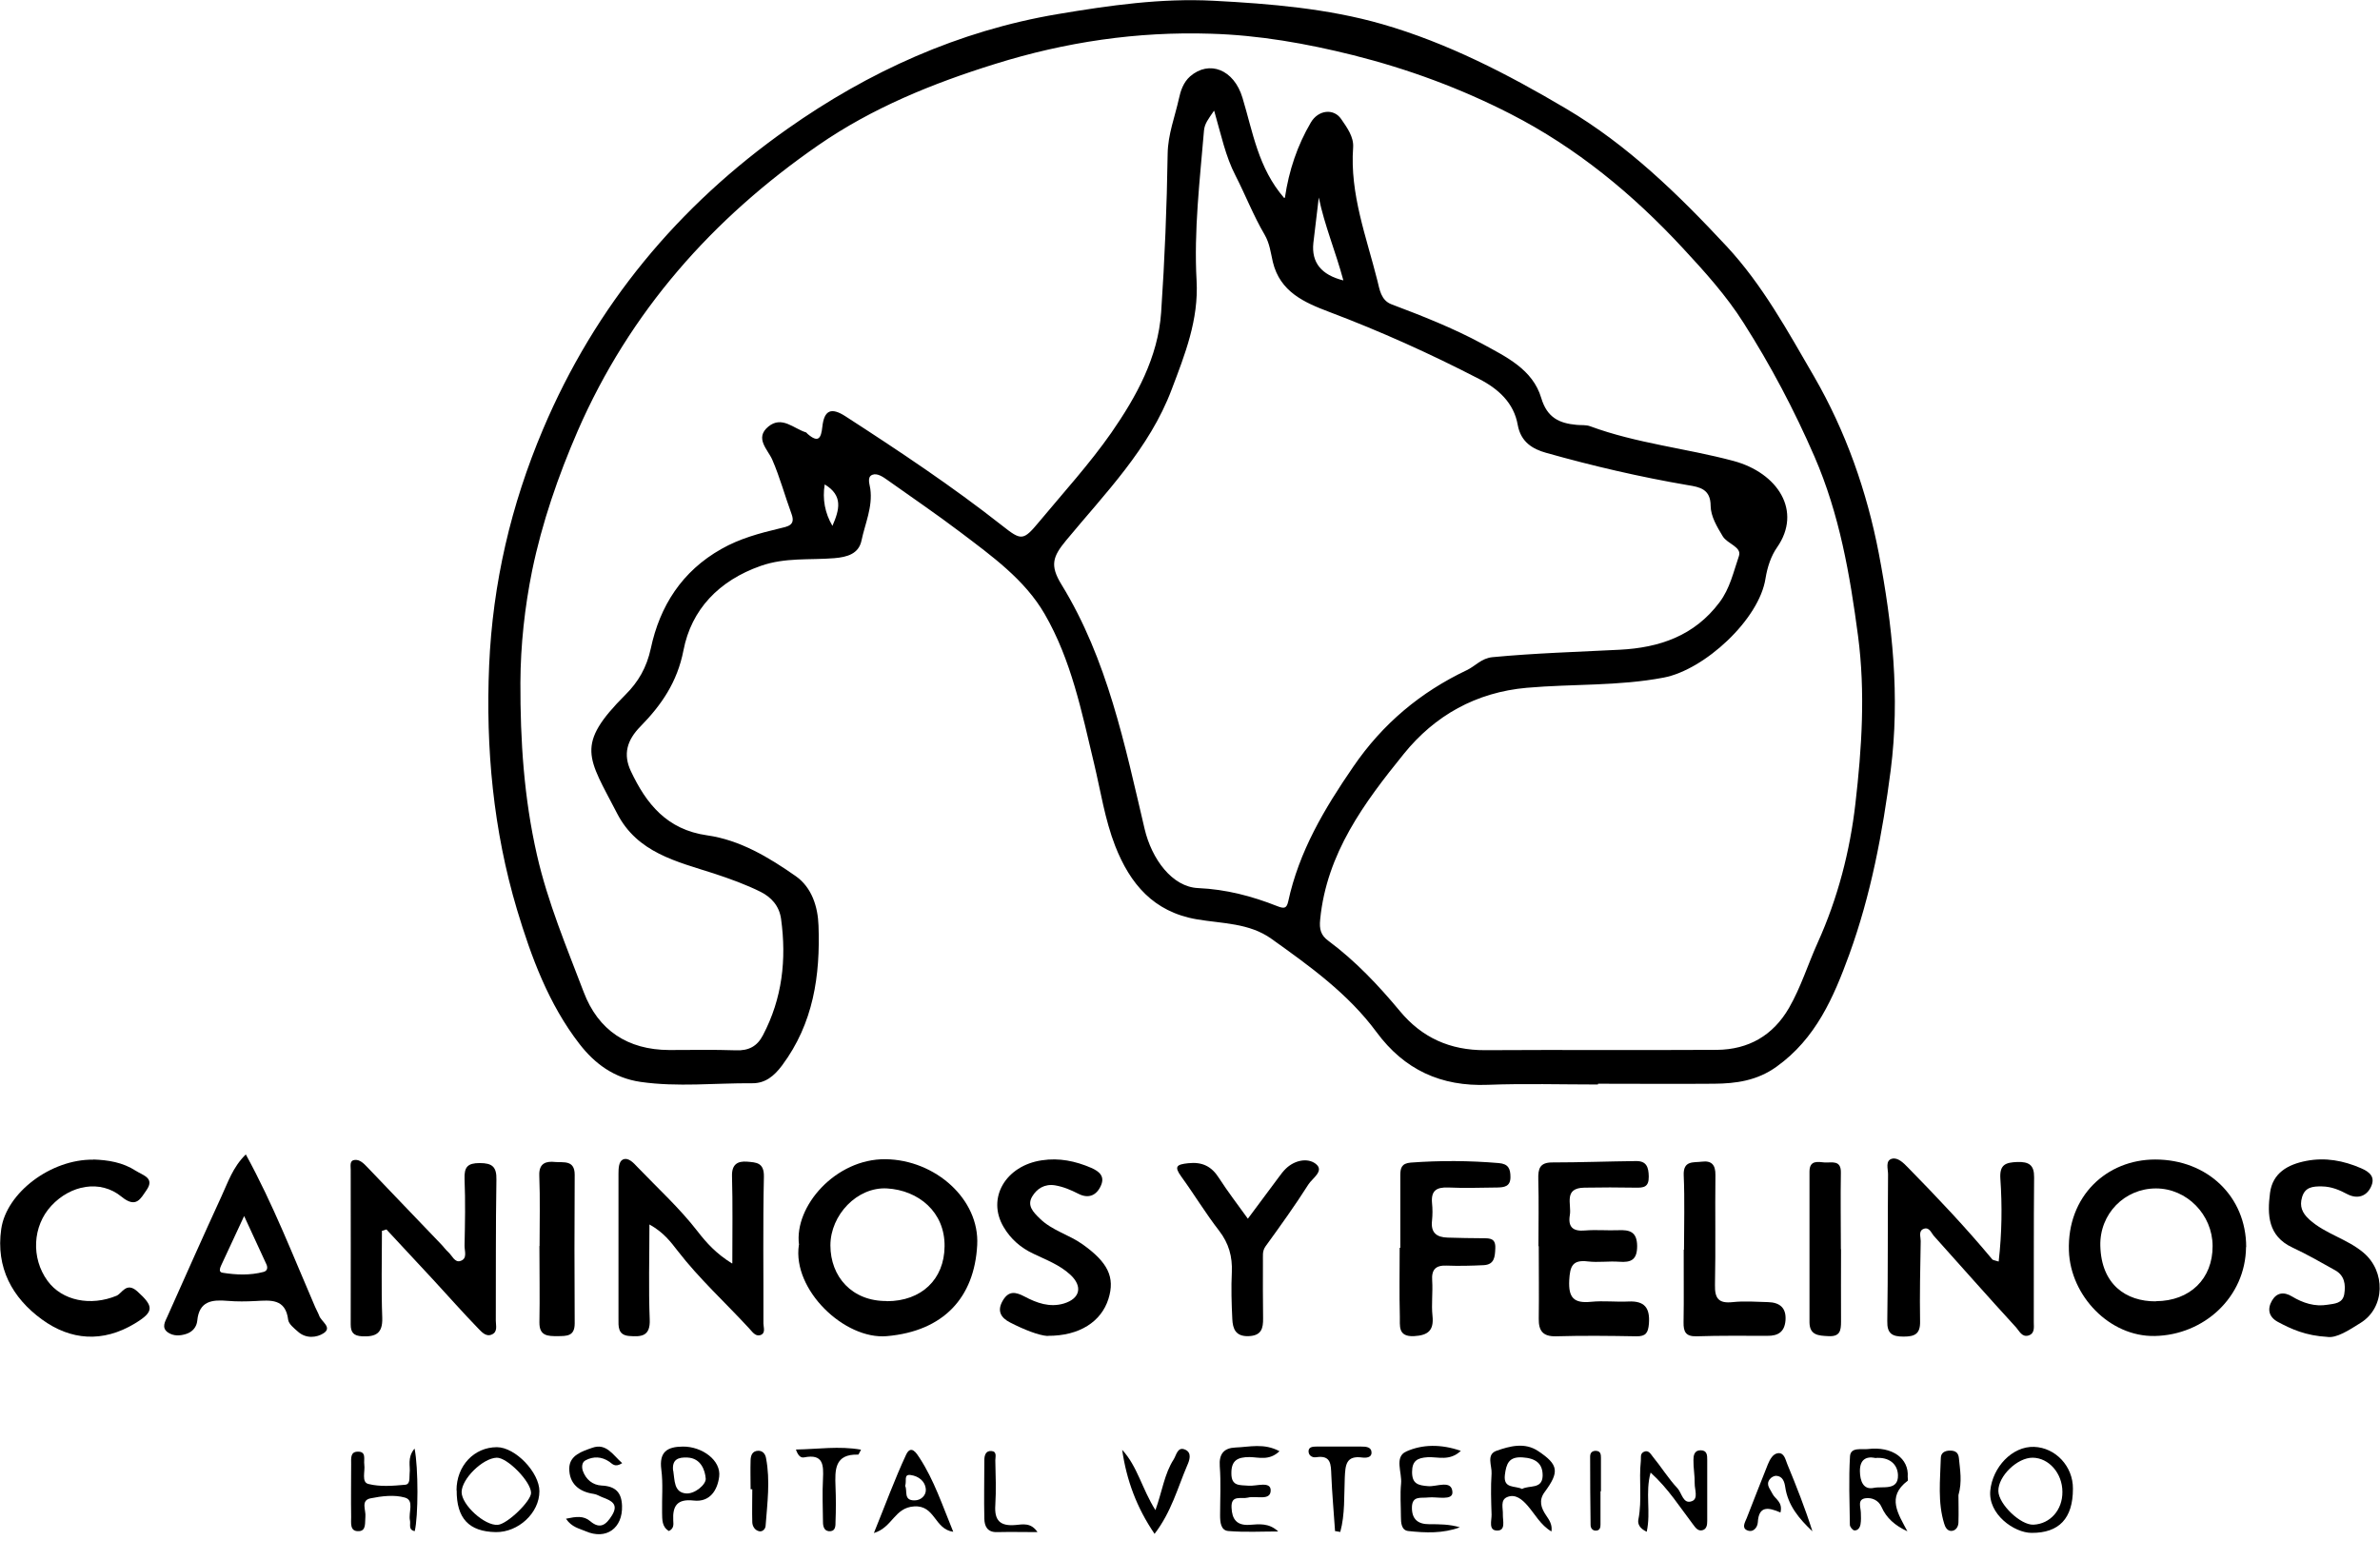 <svg width="90" height="59" viewBox="0 0 90 59" fill="none" xmlns="http://www.w3.org/2000/svg">
<g clip-path="url(#clip0_34_16038)">
<path d="M60.423 41.019C59.037 41.019 57.645 40.978 56.264 41.031C54.491 41.101 53.105 40.463 52.052 39.036C50.981 37.585 49.531 36.544 48.08 35.509C47.238 34.906 46.214 34.935 45.26 34.772C43.617 34.491 42.733 33.426 42.172 31.999C41.78 30.992 41.622 29.922 41.37 28.869C40.908 26.933 40.51 24.961 39.504 23.224C38.749 21.919 37.503 21.03 36.316 20.129C35.421 19.451 34.491 18.819 33.578 18.17C33.397 18.041 33.175 17.883 32.987 17.959C32.777 18.041 32.888 18.316 32.911 18.491C33.005 19.182 32.712 19.802 32.578 20.445C32.472 20.948 32.04 21.071 31.548 21.112C30.624 21.188 29.694 21.077 28.764 21.405C27.184 21.96 26.143 23.054 25.845 24.599C25.611 25.804 25.008 26.669 24.224 27.471C23.704 27.997 23.557 28.53 23.856 29.167C24.441 30.407 25.219 31.379 26.74 31.595C27.98 31.77 29.074 32.426 30.092 33.139C30.7 33.566 30.928 34.298 30.952 35.005C31.022 36.895 30.759 38.708 29.577 40.294C29.273 40.703 28.933 40.978 28.442 40.972C27.038 40.961 25.628 41.124 24.218 40.92C23.218 40.773 22.487 40.229 21.913 39.486C20.744 37.977 20.088 36.193 19.55 34.403C18.655 31.402 18.363 28.307 18.497 25.166C18.632 22.06 19.322 19.1 20.533 16.239C22.516 11.553 25.646 7.786 29.77 4.879C32.847 2.708 36.246 1.164 40.007 0.532C41.955 0.205 43.915 -0.076 45.892 0.029C48.039 0.14 50.209 0.322 52.268 0.913C54.725 1.62 57.013 2.802 59.218 4.107C61.552 5.487 63.465 7.353 65.296 9.319C66.659 10.787 67.601 12.524 68.595 14.233C69.806 16.327 70.596 18.591 71.046 20.925C71.561 23.616 71.854 26.342 71.497 29.132C71.187 31.519 70.748 33.847 69.929 36.105C69.338 37.726 68.666 39.282 67.18 40.346C66.448 40.873 65.653 40.984 64.816 40.99C63.354 41.002 61.891 40.99 60.429 40.99V41.007L60.423 41.019ZM48.589 7.476C48.741 6.441 49.063 5.499 49.566 4.639C49.847 4.153 50.437 4.089 50.718 4.504C50.935 4.82 51.198 5.177 51.169 5.575C51.04 7.336 51.672 8.962 52.087 10.617C52.169 10.939 52.216 11.36 52.625 11.512C53.789 11.951 54.948 12.408 56.042 12.998C56.954 13.496 57.96 13.969 58.282 15.052C58.504 15.8 58.967 16.011 59.622 16.07C59.791 16.087 59.978 16.064 60.131 16.122C61.886 16.771 63.752 16.953 65.548 17.433C67.227 17.883 68.162 19.328 67.197 20.708C66.975 21.024 66.835 21.44 66.764 21.873C66.53 23.429 64.454 25.336 62.915 25.628C61.201 25.956 59.464 25.862 57.738 26.014C55.819 26.184 54.257 27.061 53.082 28.518C51.59 30.361 50.168 32.274 49.923 34.772C49.882 35.152 49.952 35.38 50.233 35.585C51.256 36.345 52.122 37.264 52.935 38.24C53.772 39.252 54.837 39.726 56.159 39.721C59.084 39.703 62.008 39.726 64.927 39.709C66.121 39.697 67.051 39.165 67.654 38.118C68.104 37.334 68.367 36.474 68.736 35.655C69.496 33.976 69.958 32.186 70.163 30.39C70.403 28.302 70.543 26.201 70.263 24.06C69.953 21.721 69.561 19.457 68.619 17.28C67.853 15.514 66.957 13.817 65.928 12.203C65.284 11.185 64.46 10.272 63.635 9.383C61.745 7.342 59.616 5.587 57.124 4.311C55.228 3.34 53.245 2.609 51.175 2.088C49.396 1.644 47.612 1.328 45.781 1.275C43.002 1.187 40.3 1.585 37.638 2.416C35.269 3.153 32.993 4.077 30.952 5.487C26.944 8.26 23.815 11.787 21.849 16.292C21.106 18.006 20.498 19.767 20.123 21.58C19.843 22.966 19.685 24.394 19.679 25.821C19.673 28.015 19.813 30.179 20.305 32.338C20.714 34.134 21.422 35.813 22.072 37.521C22.621 38.972 23.739 39.709 25.306 39.715C26.149 39.715 26.991 39.697 27.834 39.726C28.313 39.744 28.635 39.574 28.852 39.153C29.583 37.761 29.747 36.292 29.536 34.754C29.466 34.257 29.162 33.935 28.77 33.736C28.208 33.455 27.605 33.239 27.003 33.04C25.587 32.584 24.101 32.256 23.335 30.764C22.235 28.635 21.738 28.19 23.651 26.277C24.137 25.792 24.452 25.254 24.61 24.528C24.95 22.925 25.786 21.604 27.284 20.761C27.974 20.369 28.717 20.17 29.472 19.989C29.782 19.913 30.092 19.878 29.934 19.445C29.682 18.76 29.495 18.058 29.203 17.386C29.039 17.006 28.524 16.573 29.056 16.134C29.571 15.713 30.016 16.216 30.484 16.356C30.501 16.362 30.513 16.391 30.536 16.409C30.952 16.771 31.051 16.573 31.098 16.134C31.168 15.52 31.425 15.391 31.975 15.748C33.999 17.058 36.006 18.392 37.901 19.884C38.621 20.451 38.691 20.463 39.294 19.737C40.218 18.626 41.2 17.549 42.025 16.368C42.973 14.999 43.792 13.519 43.909 11.811C44.044 9.816 44.125 7.815 44.155 5.815C44.166 5.078 44.43 4.417 44.582 3.726C44.64 3.451 44.745 3.118 45.003 2.89C45.722 2.264 46.664 2.621 46.986 3.703C47.378 4.996 47.577 6.353 48.56 7.488L48.589 7.476ZM45.904 4.194C45.693 4.504 45.553 4.674 45.529 4.937C45.371 6.827 45.143 8.722 45.249 10.617C45.331 12.097 44.81 13.402 44.307 14.73C43.464 16.97 41.797 18.649 40.311 20.445C39.814 21.048 39.691 21.381 40.142 22.112C41.879 24.944 42.534 28.167 43.283 31.349C43.552 32.496 44.33 33.549 45.307 33.59C46.366 33.637 47.343 33.894 48.302 34.274C48.571 34.38 48.653 34.35 48.712 34.105C49.121 32.203 50.081 30.589 51.175 28.998C52.292 27.366 53.719 26.178 55.468 25.347C55.79 25.195 56.018 24.897 56.439 24.856C58.042 24.704 59.645 24.657 61.248 24.575C62.751 24.499 64.073 24.049 65.021 22.785C65.419 22.259 65.553 21.627 65.758 21.03C65.875 20.685 65.32 20.574 65.144 20.281C64.927 19.919 64.694 19.533 64.688 19.135C64.688 18.497 64.272 18.421 63.834 18.351C62.02 18.041 60.236 17.626 58.469 17.128C57.966 16.988 57.51 16.725 57.393 16.07C57.247 15.239 56.662 14.707 55.93 14.332C54.088 13.379 52.204 12.53 50.268 11.799C49.326 11.442 48.407 11.044 48.133 9.91C48.051 9.559 48.016 9.208 47.817 8.868C47.401 8.161 47.097 7.377 46.723 6.645C46.343 5.914 46.179 5.107 45.916 4.194H45.904ZM49.87 7.47C49.8 8.043 49.73 8.617 49.665 9.19C49.587 9.927 49.965 10.399 50.8 10.606C50.508 9.518 50.086 8.523 49.87 7.47ZM31.478 19.89C31.747 19.275 31.887 18.743 31.186 18.322C31.096 18.879 31.193 19.402 31.478 19.89Z" fill="black"/>
<path d="M84.934 47.167C84.916 49.069 83.337 50.496 81.483 50.531C79.78 50.566 78.294 49.016 78.236 47.308C78.166 45.243 79.663 43.856 81.5 43.856C83.477 43.856 84.94 45.26 84.94 47.167H84.934ZM81.524 49.215C82.816 49.209 83.676 48.367 83.67 47.126C83.665 45.939 82.694 44.95 81.529 44.95C80.336 44.95 79.394 45.916 79.424 47.12C79.459 48.577 80.389 49.227 81.524 49.221V49.215Z" fill="black"/>
<path d="M30.215 47.085C30.021 45.623 31.607 43.821 33.49 43.845C35.362 43.868 37.047 45.354 36.953 47.091C36.848 49.08 35.678 50.35 33.537 50.537C31.934 50.677 29.957 48.782 30.209 47.091L30.215 47.085ZM33.537 49.215C34.842 49.215 35.708 48.39 35.719 47.144C35.737 45.839 34.731 45.02 33.543 44.95C32.414 44.886 31.402 45.956 31.402 47.103C31.402 48.285 32.215 49.221 33.537 49.209V49.215Z" fill="black"/>
<path d="M14.443 46.565C14.443 47.659 14.414 48.753 14.455 49.847C14.473 50.437 14.209 50.566 13.694 50.543C13.373 50.525 13.262 50.402 13.262 50.092C13.268 48.144 13.262 46.19 13.262 44.242C13.262 44.102 13.215 43.897 13.402 43.874C13.601 43.845 13.753 44.003 13.893 44.149C14.812 45.114 15.736 46.073 16.66 47.039C16.766 47.144 16.848 47.267 16.959 47.366C17.099 47.495 17.199 47.764 17.409 47.694C17.69 47.606 17.561 47.314 17.567 47.109C17.585 46.272 17.602 45.43 17.567 44.593C17.55 44.137 17.684 43.991 18.14 43.991C18.614 43.991 18.784 44.131 18.772 44.623C18.743 46.401 18.755 48.179 18.749 49.952C18.749 50.139 18.831 50.379 18.591 50.478C18.369 50.572 18.205 50.367 18.082 50.244C17.503 49.648 16.953 49.022 16.385 48.407C15.795 47.77 15.204 47.132 14.613 46.501C14.554 46.518 14.496 46.541 14.432 46.559L14.443 46.565Z" fill="black"/>
<path d="M75.58 47.717C75.703 46.635 75.715 45.605 75.644 44.582C75.609 44.044 75.843 43.968 76.288 43.95C76.721 43.938 76.926 44.061 76.92 44.529C76.902 46.354 76.914 48.185 76.908 50.01C76.908 50.198 76.955 50.438 76.703 50.514C76.458 50.584 76.358 50.338 76.241 50.209C75.194 49.069 74.17 47.904 73.135 46.752C73.03 46.635 72.959 46.401 72.749 46.477C72.538 46.553 72.632 46.776 72.632 46.939C72.614 47.951 72.591 48.963 72.608 49.975C72.62 50.455 72.409 50.554 71.982 50.554C71.561 50.554 71.356 50.449 71.368 49.969C71.397 48.121 71.38 46.267 71.397 44.412C71.397 44.207 71.286 43.897 71.544 43.827C71.766 43.769 71.982 43.985 72.152 44.161C73.252 45.284 74.334 46.425 75.34 47.635C75.364 47.665 75.428 47.665 75.586 47.717H75.58Z" fill="black"/>
<path d="M27.693 47.782C27.693 46.6 27.711 45.541 27.681 44.482C27.67 44.038 27.892 43.909 28.255 43.938C28.588 43.968 28.898 43.962 28.887 44.506C28.846 46.354 28.875 48.209 28.869 50.057C28.869 50.209 28.968 50.437 28.74 50.502C28.553 50.549 28.442 50.361 28.325 50.239C27.424 49.262 26.441 48.367 25.628 47.314C25.359 46.968 25.096 46.612 24.558 46.313C24.558 47.565 24.523 48.735 24.569 49.899C24.599 50.549 24.253 50.566 23.791 50.531C23.353 50.496 23.388 50.157 23.388 49.876C23.388 48.051 23.388 46.22 23.388 44.395C23.388 44.19 23.399 43.926 23.557 43.856C23.768 43.763 23.967 43.997 24.101 44.137C24.868 44.939 25.693 45.687 26.377 46.571C26.716 47.009 27.085 47.419 27.681 47.787L27.693 47.782Z" fill="black"/>
<path d="M58.177 47.132C58.177 46.29 58.194 45.453 58.171 44.611C58.159 44.207 58.224 43.967 58.697 43.967C59.756 43.967 60.821 43.926 61.88 43.915C62.266 43.915 62.342 44.149 62.348 44.5C62.354 44.909 62.149 44.927 61.845 44.921C61.201 44.909 60.558 44.909 59.914 44.921C59.113 44.933 59.434 45.547 59.364 45.956C59.288 46.407 59.475 46.582 59.938 46.541C60.353 46.506 60.78 46.547 61.201 46.53C61.628 46.512 61.903 46.588 61.909 47.126C61.909 47.647 61.687 47.758 61.23 47.723C60.839 47.694 60.435 47.758 60.043 47.711C59.464 47.641 59.37 47.893 59.341 48.419C59.306 49.086 59.516 49.303 60.166 49.238C60.634 49.191 61.108 49.25 61.576 49.227C62.19 49.197 62.4 49.466 62.354 50.069C62.324 50.414 62.237 50.548 61.88 50.543C60.868 50.525 59.85 50.513 58.838 50.543C58.341 50.554 58.183 50.332 58.188 49.882C58.2 48.969 58.188 48.056 58.188 47.138L58.177 47.132Z" fill="black"/>
<path d="M9.295 43.663C10.343 45.576 11.091 47.524 11.916 49.431C11.963 49.542 12.027 49.648 12.068 49.759C12.144 49.987 12.577 50.203 12.238 50.426C11.98 50.595 11.571 50.642 11.267 50.367C11.121 50.239 10.922 50.081 10.898 49.923C10.799 49.104 10.226 49.18 9.658 49.209C9.313 49.227 8.962 49.232 8.617 49.203C8.02 49.151 7.529 49.203 7.459 49.958C7.435 50.18 7.295 50.367 7.055 50.449C6.809 50.531 6.558 50.543 6.341 50.391C6.101 50.215 6.242 49.987 6.33 49.794C7.008 48.273 7.687 46.746 8.383 45.231C8.623 44.716 8.798 44.155 9.29 43.669L9.295 43.663ZM9.231 45.997C8.915 46.67 8.658 47.22 8.406 47.77C8.348 47.899 8.225 48.109 8.418 48.139C8.927 48.22 9.448 48.244 9.962 48.109C10.103 48.074 10.138 47.957 10.073 47.817C9.81 47.249 9.553 46.688 9.231 45.992V45.997Z" fill="black"/>
<path d="M3.522 43.856C4.089 43.874 4.639 43.962 5.136 44.283C5.411 44.459 5.862 44.553 5.54 45.015C5.317 45.331 5.154 45.722 4.592 45.26C3.791 44.605 2.668 44.822 1.942 45.605C1.228 46.372 1.17 47.583 1.796 48.443C2.352 49.209 3.44 49.408 4.405 49.01C4.616 48.922 4.773 48.472 5.189 48.84C5.826 49.414 5.832 49.613 5.101 50.057C3.884 50.794 2.668 50.695 1.585 49.905C0.462 49.086 -0.164 47.945 0.047 46.483C0.246 45.108 1.93 43.839 3.527 43.862L3.522 43.856Z" fill="black"/>
<path d="M88.017 50.566C87.186 50.519 86.654 50.274 86.139 49.999C85.782 49.806 85.735 49.502 85.917 49.191C86.092 48.893 86.361 48.846 86.677 49.039C87.087 49.285 87.537 49.431 88.017 49.349C88.268 49.308 88.59 49.308 88.649 48.946C88.707 48.583 88.66 48.244 88.303 48.045C87.771 47.746 87.239 47.442 86.689 47.185C85.759 46.752 85.735 45.945 85.841 45.12C85.94 44.365 86.513 44.044 87.21 43.909C87.935 43.769 88.614 43.897 89.28 44.184C89.62 44.33 89.836 44.523 89.655 44.898C89.474 45.272 89.123 45.348 88.777 45.173C88.467 45.009 88.169 44.88 87.806 44.874C87.455 44.868 87.163 44.898 87.052 45.284C86.952 45.623 87.052 45.875 87.327 46.126C87.935 46.676 88.754 46.852 89.38 47.384C90.211 48.086 90.205 49.449 89.269 50.034C88.812 50.321 88.356 50.619 88.005 50.566H88.017Z" fill="black"/>
<path d="M39.615 50.531C39.27 50.508 38.726 50.291 38.2 50.022C37.843 49.841 37.691 49.578 37.925 49.185C38.147 48.811 38.41 48.864 38.744 49.039C39.206 49.285 39.697 49.461 40.23 49.303C40.849 49.115 40.949 48.653 40.475 48.214C40.072 47.84 39.563 47.653 39.077 47.419C38.603 47.197 38.223 46.869 37.954 46.413C37.299 45.313 38.036 44.084 39.399 43.886C40.054 43.786 40.668 43.915 41.265 44.172C41.557 44.301 41.791 44.482 41.633 44.839C41.47 45.214 41.165 45.348 40.785 45.155C40.498 45.009 40.212 44.886 39.896 44.833C39.498 44.769 39.206 44.962 39.03 45.26C38.831 45.6 39.071 45.845 39.317 46.085C39.785 46.547 40.422 46.694 40.943 47.068C41.885 47.741 42.178 48.302 41.914 49.133C41.645 49.981 40.832 50.531 39.621 50.525L39.615 50.531Z" fill="black"/>
<path d="M52.953 47.197C52.953 46.284 52.953 45.366 52.953 44.453C52.953 44.178 53 44.003 53.345 43.973C54.456 43.891 55.562 43.897 56.673 43.991C57.042 44.02 57.118 44.207 57.118 44.523C57.118 44.886 56.872 44.909 56.621 44.915C56.001 44.921 55.386 44.944 54.766 44.915C54.322 44.898 54.111 45.032 54.152 45.5C54.175 45.722 54.175 45.945 54.152 46.167C54.099 46.623 54.322 46.799 54.743 46.81C55.188 46.822 55.632 46.834 56.083 46.834C56.352 46.834 56.562 46.84 56.545 47.214C56.533 47.542 56.51 47.828 56.112 47.852C55.644 47.875 55.17 47.887 54.702 47.869C54.281 47.852 54.129 48.027 54.158 48.437C54.187 48.881 54.123 49.332 54.17 49.771C54.228 50.326 54 50.508 53.468 50.537C52.842 50.566 52.947 50.127 52.935 49.794C52.912 48.928 52.929 48.062 52.929 47.197C52.941 47.197 52.947 47.197 52.959 47.197H52.953Z" fill="black"/>
<path d="M47.191 46.091C47.624 45.512 47.986 45.02 48.349 44.535C48.437 44.418 48.519 44.301 48.624 44.202C48.957 43.88 49.443 43.786 49.747 44.014C50.104 44.283 49.624 44.564 49.478 44.798C48.969 45.6 48.413 46.372 47.858 47.138C47.723 47.325 47.764 47.513 47.758 47.7C47.752 48.413 47.758 49.133 47.764 49.852C47.77 50.244 47.706 50.519 47.214 50.537C46.723 50.554 46.617 50.256 46.6 49.893C46.571 49.303 46.553 48.706 46.582 48.115C46.606 47.53 46.471 47.033 46.103 46.553C45.594 45.898 45.161 45.178 44.669 44.5C44.389 44.114 44.5 44.044 44.927 43.997C45.465 43.938 45.816 44.114 46.097 44.558C46.424 45.067 46.799 45.553 47.185 46.091H47.191Z" fill="black"/>
<path d="M63.681 47.267C63.681 46.331 63.711 45.389 63.67 44.453C63.646 43.88 64.044 43.979 64.354 43.938C64.723 43.891 64.875 44.055 64.869 44.447C64.852 45.828 64.881 47.214 64.852 48.595C64.84 49.115 64.992 49.308 65.524 49.25C65.963 49.203 66.413 49.238 66.858 49.25C67.297 49.262 67.554 49.461 67.519 49.94C67.484 50.373 67.244 50.531 66.829 50.525C65.939 50.525 65.044 50.513 64.155 50.543C63.74 50.554 63.658 50.367 63.664 50.01C63.681 49.098 63.664 48.185 63.67 47.267H63.681Z" fill="black"/>
<path d="M20.404 47.126C20.404 46.237 20.428 45.348 20.393 44.459C20.375 43.979 20.668 43.915 20.995 43.95C21.299 43.979 21.732 43.862 21.732 44.43C21.721 46.307 21.721 48.179 21.732 50.057C21.732 50.549 21.428 50.531 21.089 50.537C20.714 50.537 20.393 50.537 20.398 50.016C20.416 49.051 20.398 48.092 20.398 47.126H20.404Z" fill="black"/>
<path d="M69.619 47.249C69.619 48.162 69.613 49.075 69.619 49.987C69.619 50.332 69.578 50.56 69.145 50.537C68.771 50.519 68.432 50.508 68.426 50.016C68.426 48.115 68.426 46.214 68.426 44.313C68.426 43.874 68.742 43.944 68.999 43.968C69.262 43.985 69.625 43.856 69.613 44.359C69.596 45.319 69.613 46.284 69.613 47.249H69.619Z" fill="black"/>
<path d="M58.668 57.925C58.253 57.68 58.048 57.27 57.761 56.943C57.557 56.709 57.305 56.498 57.001 56.621C56.72 56.732 56.843 57.048 56.831 57.288C56.825 57.516 56.948 57.896 56.615 57.89C56.276 57.89 56.41 57.51 56.404 57.288C56.387 56.767 56.369 56.246 56.404 55.732C56.422 55.439 56.194 55.012 56.592 54.872C57.095 54.696 57.656 54.544 58.165 54.883C58.937 55.398 58.978 55.667 58.411 56.434C58.177 56.749 58.276 57.036 58.463 57.311C58.586 57.492 58.709 57.668 58.668 57.925ZM57.557 56.317C57.826 56.164 58.317 56.34 58.335 55.825C58.346 55.346 58.06 55.153 57.574 55.123C57.054 55.088 56.96 55.369 56.907 55.784C56.843 56.322 57.288 56.182 57.557 56.317Z" fill="black"/>
<path d="M78.388 56.311C78.388 57.434 77.862 57.984 76.826 57.978C76.165 57.978 75.171 57.27 75.264 56.369C75.352 55.503 76.083 54.696 76.92 54.725C77.733 54.755 78.394 55.462 78.388 56.305V56.311ZM77.99 56.428C77.99 55.72 77.475 55.141 76.867 55.135C76.282 55.129 75.557 55.837 75.568 56.398C75.58 56.896 76.411 57.691 76.896 57.668C77.528 57.639 77.996 57.112 77.99 56.428Z" fill="black"/>
<path d="M72.129 57.919C71.649 57.697 71.333 57.41 71.152 57.001C71.035 56.732 70.772 56.638 70.549 56.668C70.228 56.709 70.362 57.001 70.368 57.212C70.374 57.358 70.38 57.51 70.356 57.65C70.339 57.773 70.257 57.896 70.122 57.884C70.058 57.879 69.953 57.75 69.953 57.674C69.941 56.808 69.906 55.942 69.958 55.082C69.982 54.72 70.403 54.837 70.637 54.807C71.555 54.696 72.193 55.164 72.14 55.86C72.14 55.907 72.158 55.989 72.14 56.007C71.321 56.621 71.789 57.27 72.135 57.931L72.129 57.919ZM70.9 55.141C70.555 55.076 70.327 55.217 70.333 55.65C70.339 56.001 70.45 56.363 70.859 56.276C71.181 56.206 71.789 56.398 71.772 55.796C71.76 55.375 71.438 55.094 70.9 55.147V55.141Z" fill="black"/>
<path d="M62.272 57.937C61.997 57.808 61.921 57.633 61.956 57.469C62.102 56.732 61.968 55.989 62.049 55.252C62.061 55.135 62.014 54.995 62.149 54.919C62.336 54.819 62.424 55 62.5 55.094C62.822 55.486 63.091 55.925 63.436 56.293C63.6 56.469 63.646 56.907 63.98 56.779C64.231 56.685 64.079 56.334 64.085 56.106C64.091 55.813 64.032 55.515 64.038 55.223C64.038 55.065 64.062 54.854 64.307 54.854C64.559 54.854 64.559 55.047 64.559 55.223C64.559 55.989 64.559 56.755 64.559 57.522C64.559 57.674 64.541 57.838 64.372 57.879C64.202 57.919 64.109 57.773 64.021 57.656C63.524 57.007 63.091 56.305 62.418 55.697C62.207 56.463 62.435 57.176 62.272 57.931V57.937Z" fill="black"/>
<path d="M48.378 54.895C47.992 55.258 47.6 55.117 47.255 55.111C46.799 55.111 46.559 55.234 46.565 55.731C46.565 56.229 46.887 56.164 47.22 56.194C47.513 56.217 48.051 56.012 48.051 56.369C48.051 56.785 47.495 56.562 47.191 56.644C46.933 56.709 46.547 56.521 46.571 57.024C46.588 57.451 46.758 57.709 47.255 57.674C47.612 57.65 47.98 57.592 48.337 57.925C47.706 57.925 47.074 57.96 46.448 57.908C46.161 57.884 46.138 57.568 46.138 57.311C46.138 56.697 46.173 56.077 46.126 55.462C46.091 54.983 46.29 54.766 46.723 54.749C47.249 54.731 47.793 54.573 48.384 54.889L48.378 54.895Z" fill="black"/>
<path d="M55.246 54.872C54.813 55.281 54.374 55.094 53.983 55.117C53.59 55.141 53.398 55.258 53.398 55.679C53.398 56.123 53.626 56.182 54.006 56.211C54.328 56.24 54.901 55.954 54.924 56.439C54.936 56.773 54.339 56.603 54.018 56.638C53.731 56.673 53.392 56.556 53.392 57.03C53.392 57.463 53.62 57.65 54.041 57.65C54.427 57.65 54.813 57.65 55.205 57.767C54.562 58.007 53.906 57.978 53.251 57.908C52.994 57.878 52.976 57.598 52.976 57.37C52.976 56.948 52.941 56.527 52.982 56.112C53.023 55.696 52.719 55.106 53.175 54.901C53.784 54.626 54.491 54.614 55.246 54.877V54.872Z" fill="black"/>
<path d="M17.263 56.369C17.263 55.439 17.93 54.737 18.79 54.737C19.486 54.737 20.398 55.691 20.398 56.404C20.398 57.223 19.603 57.96 18.749 57.949C17.731 57.931 17.263 57.428 17.269 56.363L17.263 56.369ZM18.784 55.135C18.257 55.152 17.462 55.93 17.456 56.434C17.456 56.919 18.328 57.715 18.825 57.674C19.188 57.644 20.088 56.773 20.082 56.463C20.077 56.036 19.182 55.123 18.784 55.135Z" fill="black"/>
<path d="M15.678 54.795C15.824 55.521 15.818 57.364 15.683 57.913C15.426 57.861 15.537 57.65 15.502 57.504C15.438 57.206 15.678 56.749 15.315 56.644C14.911 56.527 14.432 56.586 14.005 56.673C13.63 56.755 13.847 57.124 13.817 57.37C13.794 57.58 13.858 57.896 13.578 57.913C13.209 57.937 13.285 57.586 13.279 57.364C13.268 56.697 13.279 56.036 13.279 55.369C13.279 55.17 13.244 54.918 13.513 54.907C13.87 54.889 13.747 55.193 13.776 55.398C13.812 55.656 13.659 56.065 13.934 56.129C14.373 56.24 14.859 56.2 15.321 56.158C15.525 56.141 15.473 55.889 15.49 55.726C15.525 55.451 15.391 55.147 15.666 54.801L15.678 54.795Z" fill="black"/>
<path d="M25.295 57.908C25.026 57.75 25.043 57.475 25.037 57.212C25.026 56.667 25.078 56.118 25.008 55.585C24.92 54.913 25.23 54.719 25.821 54.714C26.558 54.708 27.272 55.24 27.196 55.849C27.132 56.358 26.851 56.825 26.231 56.755C25.611 56.685 25.429 56.954 25.459 57.51C25.464 57.639 25.5 57.808 25.295 57.908ZM25.459 55.626C25.517 55.977 25.476 56.451 25.944 56.486C26.272 56.515 26.705 56.147 26.687 55.925C26.664 55.62 26.512 55.152 25.997 55.129C25.646 55.111 25.406 55.199 25.453 55.626H25.459Z" fill="black"/>
<path d="M33.046 57.984C33.479 56.919 33.83 55.954 34.263 55.024C34.45 54.626 34.66 54.965 34.777 55.147C35.321 55.983 35.632 56.925 36.047 57.937C35.327 57.837 35.368 56.925 34.567 56.977C33.818 57.024 33.754 57.773 33.046 57.984ZM34.227 56.2C34.327 56.381 34.151 56.755 34.584 56.749C34.824 56.749 35.017 56.568 35.011 56.346C34.994 56.024 34.736 55.831 34.438 55.79C34.157 55.749 34.298 56.03 34.227 56.2Z" fill="black"/>
<path d="M43.663 58.019C42.979 57.019 42.599 55.977 42.435 54.837C43.014 55.462 43.184 56.311 43.693 57.118C43.95 56.404 44.032 55.743 44.383 55.199C44.488 55.035 44.529 54.69 44.833 54.837C45.079 54.959 44.98 55.24 44.892 55.433C44.529 56.282 44.295 57.188 43.657 58.019H43.663Z" fill="black"/>
<path d="M67.326 57.206C66.864 57.007 66.507 56.948 66.472 57.58C66.46 57.773 66.296 57.984 66.062 57.878C65.858 57.785 65.986 57.58 66.051 57.422C66.32 56.743 66.577 56.065 66.852 55.386C66.928 55.205 67.039 54.989 67.232 54.965C67.466 54.936 67.513 55.193 67.583 55.369C67.928 56.205 68.262 57.048 68.537 57.919C68.034 57.446 67.607 56.937 67.507 56.235C67.478 56.047 67.414 55.831 67.162 55.819C67.08 55.819 66.963 55.884 66.916 55.96C66.77 56.164 66.94 56.316 67.022 56.492C67.121 56.703 67.431 56.802 67.326 57.217V57.206Z" fill="black"/>
<path d="M21.416 57.44C21.779 57.364 22.066 57.317 22.323 57.539C22.703 57.861 22.931 57.656 23.142 57.317C23.405 56.89 23.119 56.761 22.797 56.638C22.68 56.597 22.575 56.521 22.452 56.504C21.884 56.422 21.522 56.106 21.527 55.538C21.533 55.035 22.03 54.889 22.393 54.761C22.931 54.567 23.177 55.035 23.528 55.34C23.253 55.521 23.154 55.363 23.043 55.287C22.75 55.088 22.44 55.076 22.142 55.234C21.995 55.31 21.995 55.503 22.042 55.638C22.159 55.96 22.411 56.17 22.75 56.188C23.265 56.211 23.505 56.439 23.522 56.954C23.552 57.797 22.926 58.259 22.142 57.914C21.913 57.814 21.621 57.767 21.405 57.446L21.416 57.44Z" fill="black"/>
<path d="M50.484 57.896C50.437 57.194 50.373 56.492 50.344 55.79C50.326 55.398 50.344 55.029 49.77 55.117C49.613 55.141 49.472 55.041 49.484 54.872C49.496 54.725 49.654 54.714 49.776 54.714C50.344 54.714 50.911 54.714 51.479 54.714C51.654 54.714 51.865 54.725 51.865 54.948C51.865 55.129 51.66 55.147 51.52 55.129C50.894 55.041 50.876 55.416 50.853 55.889C50.824 56.574 50.864 57.276 50.683 57.943C50.613 57.931 50.549 57.919 50.478 57.908L50.484 57.896Z" fill="black"/>
<path d="M30.098 54.825C30.928 54.813 31.724 54.684 32.56 54.831C32.496 54.942 32.472 55.018 32.455 55.018C31.554 54.989 31.572 55.597 31.595 56.229C31.613 56.673 31.613 57.118 31.595 57.563C31.595 57.691 31.601 57.896 31.408 57.914C31.18 57.937 31.121 57.756 31.121 57.568C31.115 57.024 31.092 56.48 31.121 55.936C31.145 55.416 31.139 54.977 30.407 55.123C30.279 55.147 30.179 55.059 30.098 54.825Z" fill="black"/>
<path d="M74.059 56.55C74.059 56.837 74.071 57.206 74.059 57.574C74.059 57.72 73.983 57.878 73.819 57.902C73.638 57.925 73.556 57.755 73.521 57.633C73.269 56.82 73.369 55.983 73.392 55.152C73.392 54.953 73.538 54.866 73.743 54.866C73.948 54.866 74.059 54.948 74.077 55.158C74.118 55.597 74.205 56.036 74.059 56.55Z" fill="black"/>
<path d="M39.229 57.949C38.72 57.949 38.211 57.937 37.702 57.949C37.334 57.96 37.228 57.721 37.223 57.44C37.205 56.703 37.223 55.966 37.223 55.228C37.223 55.047 37.275 54.86 37.498 54.883C37.708 54.901 37.638 55.106 37.638 55.234C37.65 55.796 37.673 56.363 37.638 56.925C37.597 57.51 37.819 57.732 38.404 57.68C38.673 57.656 38.983 57.58 39.229 57.943V57.949Z" fill="black"/>
<path d="M28.384 56.328C28.384 55.96 28.372 55.591 28.384 55.228C28.389 55.059 28.442 54.877 28.676 54.872C28.863 54.872 28.945 55.018 28.968 55.152C29.132 56.007 29.015 56.861 28.951 57.715C28.945 57.82 28.84 57.955 28.694 57.913C28.541 57.873 28.454 57.726 28.448 57.58C28.436 57.165 28.448 56.743 28.448 56.328C28.424 56.328 28.407 56.328 28.384 56.328Z" fill="black"/>
<path d="M60.523 56.404C60.523 56.825 60.523 57.247 60.523 57.662C60.523 57.761 60.505 57.873 60.382 57.89C60.23 57.914 60.148 57.802 60.148 57.68C60.136 56.814 60.131 55.948 60.131 55.088C60.131 54.942 60.218 54.866 60.365 54.877C60.534 54.889 60.54 55.024 60.54 55.147C60.54 55.568 60.54 55.989 60.54 56.404C60.54 56.404 60.528 56.404 60.523 56.404Z" fill="black"/>
</g>
<defs>
<clipPath id="clip0_34_16038">
<rect width="90" height="58.019" fill="white"/>
</clipPath>
</defs>
</svg>
